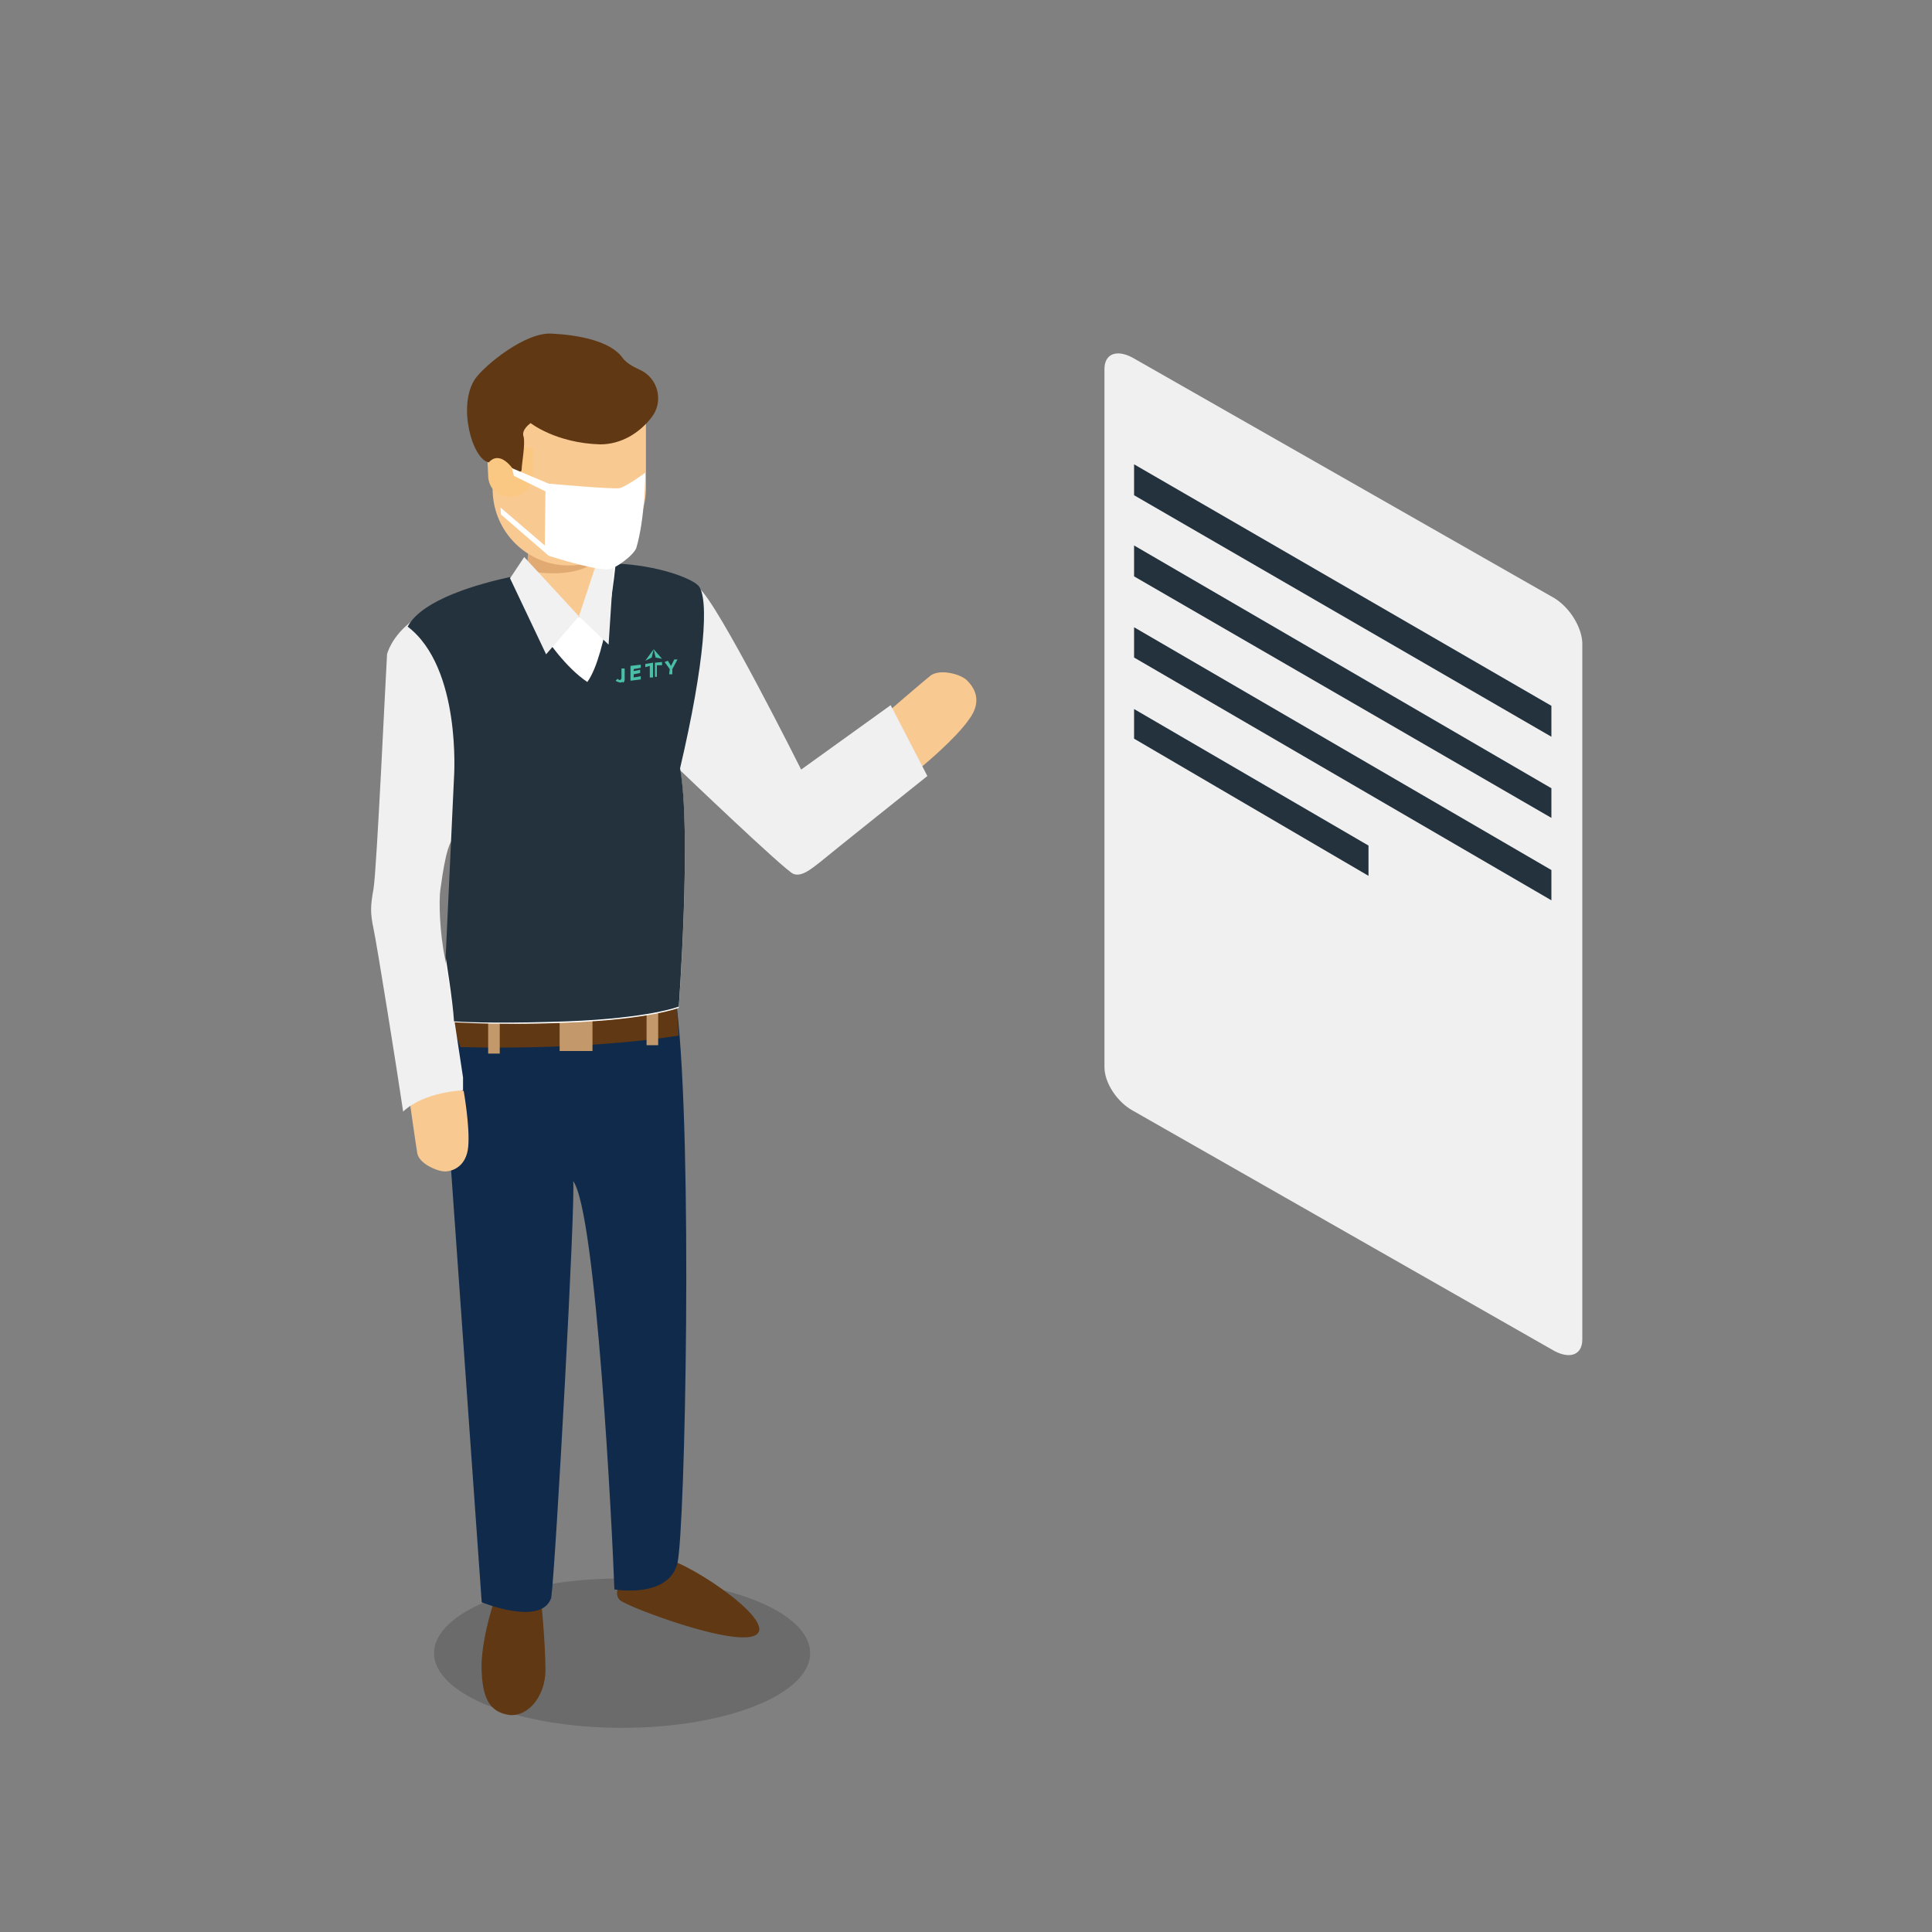 <?xml version="1.0" encoding="utf-8"?>
<!-- Generator: Adobe Illustrator 24.0.0, SVG Export Plug-In . SVG Version: 6.00 Build 0)  -->
<svg version="1.1" id="Layer_1" xmlns="http://www.w3.org/2000/svg" xmlns:xlink="http://www.w3.org/1999/xlink" x="0px" y="0px"
	 width="300px" height="300px" viewBox="0 0 300 300" style="enable-background:new 0 0 300 300;" xml:space="preserve">
<rect x="0" y="0" width="300" height="300" fill="#808080" stroke="none"/>
<style type="text/css">
	.st0{opacity:0.4;fill:#4D4D4F;enable-background:new    ;}
	.st1{fill:#603813;}
	.st2{fill:#0F2A4B;}
	.st3{fill:#C3996B;}
	.st4{fill:#F9C992;}
	.st5{fill:#FFFFFF;}
	.st6{fill:#E1AA73;}
	.st7{fill:#F0F0F0;}
	.st8{fill:#FAC882;}
	.st9{fill:#23323C;}
	.st10{fill:#F1F1F2;}
	.st11{fill:#4ABFA8;}
</style>
<ellipse class="st0" cx="96.6" cy="256.7" rx="29.2" ry="11.6"/>
<g>
	<g>
		<path class="st1" d="M96.3,245.9c0,0-1.1,1.6,0,2.6s18.7,7.7,21.3,5.2c2.6-2.5-12.1-12-14.6-11.6
			C100.5,242.4,96.3,245.9,96.3,245.9z"/>
		<path class="st1" d="M76.6,249c0,0-2.1,6.4-1.8,10.7c0.2,4.4,1.5,6.2,4.3,6.6c2.8,0.3,5.6-2.8,5.6-7c0-4.4-0.8-12.1-0.8-12.1
			L76.6,249z"/>
		<path class="st2" d="M105.1,156.4c0,0-15.9,3.9-36.7,2.1l6.4,90.3c0,0,9.3,3.8,10.8-0.7c0.7-5.4,3.8-61.8,3.4-64.7
			c3.6,4.8,6.1,54.6,6.4,63.4c0,0,8.4,1.5,9.8-4.1C106.4,237.2,107.6,177.7,105.1,156.4z"/>
		<path class="st1" d="M105.1,156.4l0.3,4.4c0,0-12.8,2.3-33.9,1.8c-1.3-3.3-1.3-4.3-1.3-4.3L105.1,156.4z"/>
		<rect x="100.4" y="156.9" class="st3" width="1.8" height="5.4"/>
		<rect x="75.8" y="158.2" class="st3" width="1.8" height="5.4"/>
		<rect x="86.9" y="157.8" class="st3" width="5.1" height="5.4"/>
		<path class="st4" d="M63.7,171.6c0,0,0.8,5.7,1.1,7.5c0.3,1.6,3.1,2.8,4.3,2.8c1.1,0,3.3-0.7,3.6-3.8c0.3-3.1-0.7-8.7-0.7-8.7
			S66.9,167.8,63.7,171.6z"/>
		<path class="st4" d="M137.8,110.6c0,0,5.1-4.4,6.7-5.7c1.5-1.1,4.8-0.2,5.7,0.8c1,1,2.5,3.1,0.2,6.1c-2.1,3-7.2,7.2-7.2,7.2
			S137.8,116.4,137.8,110.6z"/>
		<g>
			<path class="st5" d="M81.9,89.2c0,0-15.4,2.6-18.5,8.2s-4.1,30.3-4.1,30.3l11,2.5l-1.6,28.4c0,0,7.2,0.7,19.3,0.2
				c12.9-0.5,17.4-2.3,17.4-2.3s2-27.2,0.2-37c4.6-1.8,7.7-4.1,7.7-4.1s-3.3-22.5-4.9-24.3C106.4,89.3,94.8,85.2,81.9,89.2z"/>
			<path class="st4" d="M82.2,84.6c0,0-0.5,4.9-0.3,6.6s2.8,5.6,8.2,4.6c5.4-1,4.1-1.3,3.9-3.6c-0.2-2.1-0.7-6.6-0.7-6.6L82.2,84.6z
				"/>
			<path class="st6" d="M92.8,86.9c0,0-10,0.2-10.8-1.1c-0.2,2.8-0.2,2.8-0.2,2.8S89.2,90.3,92.8,86.9z"/>
			<path class="st7" d="M73.2,106.9c0,0-5.9-12.9-9.2-10.5c-3.3,2.5-3.9,5.2-3.9,5.2c-0.2,3.1-1.6,33.6-2.1,36.4s-0.5,3.8,0,6.2
				c0.5,2.3,3.6,21.6,4.6,28.4c3.3-3.1,9.3-3.3,9.3-3.3v-2l-2.8-18.5c-0.8-3.8-1-8.9-0.7-10.8c0.3-2.1,1.1-8.5,2.6-8L73.2,106.9z"/>
			<path class="st7" d="M105.5,119.5c0,0,16.4,15.7,17.7,16.2c1.3,0.5,2.8-0.8,4.1-1.8c1.3-1.1,16.7-13.4,16.7-13.4l-5.7-11
				l-13.9,10c0,0-13.1-26.2-15.9-28.2"/>
		</g>
		<g>
			<g>
				<path class="st4" d="M88.3,87.8L88.3,87.8c-6.4,0-11.6-5.1-11.8-11.5l-0.3-14.1h24.1V76C100.2,82.4,94.8,87.8,88.3,87.8z"/>
				<path class="st8" d="M79.2,77.2L79.2,77.2c-2,0-3.4-1.5-3.4-3.4l-0.2-4.3h7.2v4.1C82.8,75.7,81.2,77.2,79.2,77.2z"/>
			</g>
			<path class="st1" d="M73.8,58.8c1.5-2.1,7.7-7.2,11.8-7c4.1,0.2,9.2,1.1,11.1,3.8c0.5,0.7,1.5,1.3,2.6,1.8c3,1.3,3.8,5.1,1.8,7.5
				c-1.8,2.3-4.6,4.1-7.9,4.1c-6.9-0.2-10.8-3.3-10.8-3.3s-1.5,1-1.1,2.1c0.3,1.1-0.3,4.3-0.3,5.1s-1.3,0-1.3,0s-2-3.1-3.8-1.1
				C73.3,71.3,71,62.9,73.8,58.8z"/>
		</g>
	</g>
</g>
<path class="st9" d="M79.2,89.6c-4.6,1-13.6,3.4-15.9,7.7c8.4,6.4,7.2,23.4,7.2,23.4l-1.3,27.9c0,0,1.1,6.7,1.3,10
	c3,0.2,9,0.3,17.5,0c12.9-0.5,17.4-2.3,17.4-2.3s2-27.2,0.2-37c3.8-16.2,4.6-26.6,2.8-28.4c-1.1-1.1-6.1-3.1-12.8-3.4
	c0,0-1.3,14.1-4.4,18.4C84.8,101.6,79.2,89.6,79.2,89.6z"/>
<g>
	<polygon class="st10" points="89.9,95.7 84.8,101.6 79.2,89.8 81.4,86.5 	"/>
	<polygon class="st10" points="89.9,95.7 94.5,100.1 95.3,87.8 93.2,85.7 	"/>
</g>
<g>
	<g>
		<path class="st11" d="M100.2,102.6L100.2,102.6l1-0.5l0,0l0.3-1.3l0,0L100.2,102.6z"/>
	</g>
	<g>
		<path class="st11" d="M102.8,102.3L102.8,102.3l-1-0.2l0,0l-0.3-1.3l0,0L102.8,102.3z"/>
	</g>
	<g>
		<path class="st11" d="M95.6,105.7l0.3-0.3c0.2,0.2,0.3,0.2,0.3,0.2c0.2,0,0.3-0.2,0.3-0.3v-1.5H97v1.5c0,0.3,0,0.5-0.2,0.7
			c-0.2-0.2-0.3,0-0.5,0C96.1,105.9,95.8,105.9,95.6,105.7z"/>
	</g>
	<g>
		<path class="st11" d="M97.9,103.4l1.6-0.2v0.5l-1.1,0.2v0.3l1-0.2v0.5l-1,0.2v0.5l1.1-0.2v0.5l-1.6,0.2V103.4z"/>
	</g>
	<g>
		<path class="st11" d="M104,103.9l-0.8-1.1l0.5-0.2l0.5,0.8l0.5-1h0.5l-0.8,1.5v0.8h-0.5L104,103.9L104,103.9z"/>
	</g>
	<g>
		<polygon class="st11" points="101.4,105.2 101.4,102.9 100.2,103.1 100.2,103.6 100.9,103.4 100.9,105.2 		"/>
	</g>
	<g>
		<polygon class="st11" points="101.7,105.1 101.7,102.9 102.8,102.8 102.8,103.3 102,103.3 102,105.1 		"/>
	</g>
</g>
<g transform="matrix(1, 0, 0, 1, 0, 0)">
	<path id="Rectangle-2_5_" class="st7" d="M241.4,92.9l-65.6-37.4c-2.5-1.3-4.3-0.5-4.3,1.8v108.4c0,2.5,2,5.4,4.3,6.7l65.6,37.4
		c2.5,1.3,4.3,0.5,4.3-1.8V99.8C245.6,97.4,243.8,94.4,241.4,92.9z"/>
</g>
<polygon class="st9" points="240.9,114.4 176.1,76.9 176.1,72.1 240.9,109.6 "/>
<polygon class="st9" points="240.9,127 176.1,89.5 176.1,84.7 240.9,122.4 "/>
<polygon class="st9" points="240.9,139.8 176.1,102.1 176.1,97.4 240.9,135.1 "/>
<polygon class="st9" points="212.5,136 176.1,114.7 176.1,110.1 212.5,131.3 "/>
<g>
	<path class="st5" d="M100.2,73.4c0,0-3,2.2-4,2.4c-1.1,0.2-11-0.7-11-0.7v11.2c0,0,6.8,2.2,9.2,2.1c1.1,0,4-2.2,4.4-3.3
		C100.2,80.4,100.2,73.4,100.2,73.4z"/>
	<polygon class="st5" points="85.2,75.1 79.5,72.7 79.8,73.9 84.7,76.3 84.6,84.7 77.7,78.8 77.8,79.9 85.2,86.3 	"/>
</g>
</svg>
